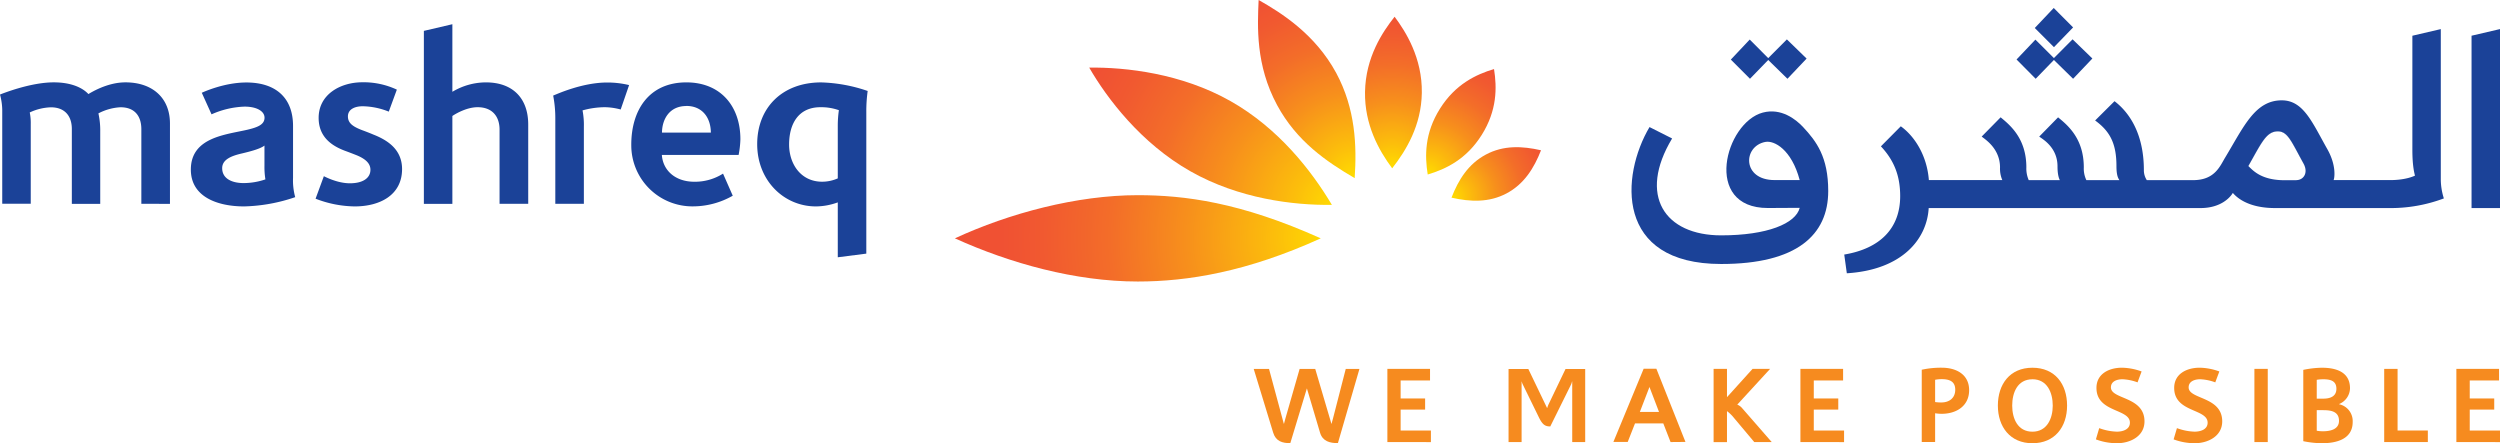 <svg id="Layer_1" data-name="Layer 1" xmlns="http://www.w3.org/2000/svg" xmlns:xlink="http://www.w3.org/1999/xlink" viewBox="0 0 971.71 172.28"><defs><style>.cls-1{fill:#1b4298;}.cls-2{fill:url(#radial-gradient);}.cls-3{fill:url(#radial-gradient-2);}.cls-4{fill:url(#radial-gradient-3);}.cls-5{fill:url(#radial-gradient-4);}.cls-6{fill:url(#radial-gradient-5);}.cls-7{fill:url(#radial-gradient-6);}.cls-8{clip-path:url(#clip-path);}.cls-9{fill:#f68b1f;}</style><radialGradient id="radial-gradient" cx="405.11" cy="-25.8" r="45.81" gradientTransform="translate(229.32 122.57) scale(0.9)" gradientUnits="userSpaceOnUse"><stop offset="0" stop-color="#fd0"/><stop offset="0.16" stop-color="#fcbe0b"/><stop offset="0.43" stop-color="#f78f1c"/><stop offset="0.67" stop-color="#f36d29"/><stop offset="0.87" stop-color="#f15930"/><stop offset="1" stop-color="#f05133"/></radialGradient><radialGradient id="radial-gradient-2" cx="394.83" cy="-35.81" r="53.81" xlink:href="#radial-gradient"/><radialGradient id="radial-gradient-3" cx="379.51" cy="-38.49" r="67.31" xlink:href="#radial-gradient"/><radialGradient id="radial-gradient-4" cx="363.31" cy="-34.24" r="87.07" xlink:href="#radial-gradient"/><radialGradient id="radial-gradient-5" cx="355.77" cy="-55.74" r="125.71" gradientTransform="translate(229.32 153.08) scale(0.9)" gradientUnits="userSpaceOnUse"><stop offset="0" stop-color="#fd0"/><stop offset="0.15" stop-color="#fcbe0b"/><stop offset="0.41" stop-color="#f78f1c"/><stop offset="0.63" stop-color="#f36d29"/><stop offset="0.82" stop-color="#f15930"/><stop offset="0.94" stop-color="#f05133"/></radialGradient><radialGradient id="radial-gradient-6" cx="351.58" cy="-8.43" r="162.05" gradientTransform="translate(229.32 122.57) scale(0.9)" gradientUnits="userSpaceOnUse"><stop offset="0" stop-color="#fd0"/><stop offset="0.14" stop-color="#fcbe0b"/><stop offset="0.38" stop-color="#f78f1c"/><stop offset="0.58" stop-color="#f36d29"/><stop offset="0.76" stop-color="#f15930"/><stop offset="0.87" stop-color="#f05133"/></radialGradient><clipPath id="clip-path" transform="translate(-29.75 -22.52)"><path class="cls-1" d="M978.45,92V33.83L967.4,36.41V80.8c0,6.72.9,9.35,1,10-.37.15-3.54,1.72-9.63,1.72h-22c.35-.57,1.22-5.57-2.41-12-5.9-10.43-9.29-19-17.72-19-10.4,0-14.72,10.15-22,22.23-2,3.3-4,8.79-12.46,8.79h-18a7,7,0,0,1-1.14-3.87c0-14.1-5.59-22.38-11.41-26.82l-7.54,7.5c5.76,4.19,8.29,8.93,8.29,17.74,0,3.89.76,4.77,1.14,5.45H840.69a10.41,10.41,0,0,1-1-4.95c0-11.19-6.17-16.33-10-19.46l-7.33,7.48c1.33,1,7.11,4.16,7.11,11.57,0,3.56.67,4.84.89,5.35H818.28a11.42,11.42,0,0,1-.92-4.95c0-11.19-6.21-16.33-10-19.46l-7.36,7.48c1.42,1.16,7.13,4.66,7.13,12.05a11.09,11.09,0,0,0,.89,4.87H779.47c-.72-9.47-5.47-17-10.91-20.91l-7.73,7.79c4.86,5.2,7.49,11.06,7.49,19.34,0,12.58-7.86,20.4-21.74,22.72l1,7.28c21.81-1.36,31.17-13.54,31.82-25.35H885.05c8,0,11.62-4.25,12.56-5.89,1,1.14,5.21,5.89,16.41,5.89h44.25a58.78,58.78,0,0,0,21.37-3.75A24.68,24.68,0,0,1,978.45,92Zm-56.16.57h-4.53c-9,0-12.23-3.68-14.11-5.52,5.15-9.11,7-13.48,11.47-13.48,3.85,0,5.27,4,9.88,12.34C927.14,89.68,925.11,92.53,922.29,92.53Z"/></clipPath></defs><title>mashreq-bank-logo-en</title><path class="cls-1" d="M316.84,82.73H287c.43,6.07,5.25,10.43,12.64,10.43A20.3,20.3,0,0,0,310.78,90l3.78,8.59a31.31,31.31,0,0,1-15.14,4.14,23.75,23.75,0,0,1-24.3-23.61c-.13-13.55,6.72-24.58,21.41-24.58,13.33,0,21,9.29,21,22.1A36.69,36.69,0,0,1,316.84,82.73Zm-20.32-19c-6.59,0-9.41,5.14-9.47,10.33h19C306,68.22,302.71,63.7,296.52,63.7Z" transform="translate(-29.75 -22.52)"/><path class="cls-1" d="M124.62,102.75c-10,0-20.69-3.51-20.69-14.31,0-12.56,13.54-13.54,22-15.5,4-.95,6.64-2,6.64-4.68,0-2.5-3-4.3-7.75-4.3a34.23,34.23,0,0,0-12.85,3l-3.79-8.38c.84-.39,8.82-4,17.32-4,11.43,0,18.15,5.95,18.15,16.89V91.66a24.69,24.69,0,0,0,.84,7.49A65.61,65.61,0,0,1,124.62,102.75ZM132.54,87v-7.9c-1.56,1.25-5.34,2.25-8.71,3.05-4,.92-7.72,2.3-7.72,5.73,0,4.25,4.07,5.8,8.35,5.8a26.25,26.25,0,0,0,8.45-1.44A29.92,29.92,0,0,1,132.54,87Z" transform="translate(-29.75 -22.52)"/><path class="cls-1" d="M223.92,101.74V72.94c0-5.46-3.11-8.75-8.52-8.75-4.07,0-8.25,2.34-9.82,3.41v34.15H194.5V34.52l11.08-2.59V58.2a25.5,25.5,0,0,1,13-3.66c10.63,0,16.48,6.31,16.48,16.38v30.82Z" transform="translate(-29.75 -22.52)"/><path class="cls-1" d="M366.47,66.1v55l-11.09,1.42V101.18a25.07,25.07,0,0,1-8.49,1.57c-12.46,0-22.83-10.06-22.83-24.2s9.73-24,24.85-24A60.46,60.46,0,0,1,367,57.88,58.47,58.47,0,0,0,366.47,66.1Zm-17.81-1.91c-8.7,0-12.2,6.63-12.2,14.49,0,7.65,4.63,14.47,12.84,14.47a15,15,0,0,0,6.08-1.3V71.12a43,43,0,0,1,.43-5.77A20.55,20.55,0,0,0,348.65,64.19Z" transform="translate(-29.75 -22.52)"/><path class="cls-1" d="M84.69,101.74v-29c0-5.16-2.64-8.53-8.09-8.53A20.79,20.79,0,0,0,68,66.59a30.64,30.64,0,0,1,.71,7.07v28.09H57.67V72.66c0-5.18-2.86-8.43-8.11-8.43a20.78,20.78,0,0,0-8.25,2,20.09,20.09,0,0,1,.39,4.48v31H30.62V65.19a24.07,24.07,0,0,0-.87-5.92c1.15-.46,11.9-4.74,20.87-4.74,9.55,0,13,4.06,13.49,4.55.77-.43,7.15-4.55,14.39-4.55,10.4,0,17.31,5.95,17.31,16v31.22Z" transform="translate(-29.75 -22.52)"/><path class="cls-1" d="M271,65.08a24.68,24.68,0,0,0-6.1-.89,32.62,32.62,0,0,0-8.73,1.24,29.33,29.33,0,0,1,.52,6.31v30H245.59v-33a46.13,46.13,0,0,0-.83-9.07c1.23-.46,11.14-5.08,21-5.08a35.8,35.8,0,0,1,8.51,1Z" transform="translate(-29.75 -22.52)"/><path class="cls-1" d="M167.64,102.75a43.23,43.23,0,0,1-15.23-3L155.63,91c.24.11,5.13,2.76,10.1,2.76,5.34,0,8-2.21,8-5.25,0-2.18-1.46-4-5.19-5.58-1.26-.5-3.24-1.27-4.65-1.78-4.78-1.79-10.29-5.1-10.29-12.81,0-9.15,8.44-13.78,16.83-13.84A30.51,30.51,0,0,1,184,57.36l-3.14,8.55a28.27,28.27,0,0,0-10.12-2.09c-3.09,0-5.76,1.18-5.76,3.94,0,2.56,1.84,3.9,5.21,5.23,1.34.5,3.23,1.21,4.67,1.83,6,2.35,11.17,6.09,11.17,13.45C186,98.44,177.28,102.75,167.64,102.75Z" transform="translate(-29.75 -22.52)"/><path class="cls-2" d="M615.31,97.7c6.84-3.63,10.68-9.8,13.41-16.77-7.3-1.67-14.57-2-21.42,1.66s-10.67,9.8-13.38,16.76C601.21,101,608.47,101.31,615.31,97.7Z" transform="translate(-29.75 -22.52)"/><path class="cls-3" d="M605.68,74.95c-6,9.55-14,13.31-21,15.4-1.16-7.26-1.23-16.07,4.77-25.6s14-13.28,21-15.4C611.61,56.61,611.66,65.41,605.68,74.95Z" transform="translate(-29.75 -22.52)"/><path class="cls-4" d="M582.39,58.67c.22-13.64-6.3-23.92-10.58-29.65-4.68,5.91-11.29,15.72-11.5,29.28-.19,12.56,5.23,22.51,10.56,29.63C576.38,80.88,582.18,71.24,582.39,58.67Z" transform="translate(-29.75 -22.52)"/><path class="cls-5" d="M549.13,50.92c-8.23-15.23-21.51-23.49-30.17-28.4-.45,10.21-1.23,25.26,7.17,40.83,7.63,14.15,19.25,22,30.16,28.41C557.14,79.16,556.61,64.82,549.13,50.92Z" transform="translate(-29.75 -22.52)"/><path class="cls-6" d="M508,61.8c-19-10.75-40.68-13.19-54.89-13,6.83,11.81,20,29.37,39.44,40.35,18.68,10.57,39.82,13.2,54.89,13C539.48,88.81,526.71,72.39,508,61.8Z" transform="translate(-29.75 -22.52)"/><path class="cls-7" d="M472,98.38c-23.62,0-50,7-71.1,16.78,21.42,9.71,46.84,16.78,71.1,16.78,19.36,0,42.5-3.77,71.11-16.78C511.79,101.08,490.08,98.39,472,98.38Z" transform="translate(-29.75 -22.52)"/><polygon class="cls-1" points="702.2 22.77 694.53 15.31 687.28 22.59 680.09 15.37 672.75 23.16 680.19 30.62 687.28 23.31 694.75 30.62 702.2 22.77"/><path class="cls-1" d="M1001.46,103.4H990.4v-67l11.06-2.58Z" transform="translate(-29.75 -22.52)"/><path class="cls-1" d="M978.45,92V33.83L967.4,36.41V80.8c0,6.72.9,9.35,1,10-.37.15-3.54,1.72-9.63,1.72h-22c.35-.57,1.22-5.57-2.41-12-5.9-10.43-9.29-19-17.72-19-10.4,0-14.72,10.15-22,22.23-2,3.3-4,8.79-12.46,8.79h-18a7,7,0,0,1-1.14-3.87c0-14.1-5.59-22.38-11.41-26.82l-7.54,7.5c5.76,4.19,8.29,8.93,8.29,17.74,0,3.89.76,4.77,1.14,5.45H840.69a10.41,10.41,0,0,1-1-4.95c0-11.19-6.17-16.33-10-19.46l-7.33,7.48c1.33,1,7.11,4.16,7.11,11.57,0,3.56.67,4.84.89,5.35H818.28a11.42,11.42,0,0,1-.92-4.95c0-11.19-6.21-16.33-10-19.46l-7.36,7.48c1.42,1.16,7.13,4.66,7.13,12.05a11.09,11.09,0,0,0,.89,4.87H779.47c-.72-9.47-5.47-17-10.91-20.91l-7.73,7.79c4.86,5.2,7.49,11.06,7.49,19.34,0,12.58-7.86,20.4-21.74,22.72l1,7.28c21.81-1.36,31.17-13.54,31.82-25.35H885.05c8,0,11.62-4.25,12.56-5.89,1,1.14,5.21,5.89,16.41,5.89h44.25a58.78,58.78,0,0,0,21.37-3.75A24.68,24.68,0,0,1,978.45,92Zm-56.16.57h-4.53c-9,0-12.23-3.68-14.11-5.52,5.15-9.11,7-13.48,11.47-13.48,3.85,0,5.27,4,9.88,12.34C927.14,89.68,925.11,92.53,922.29,92.53Z" transform="translate(-29.75 -22.52)"/><g class="cls-8"><path class="cls-1" d="M915.12,73.52c-4.5,0-6.32,4.37-11.47,13.48,1.87,1.84,5.13,5.52,14.11,5.52h4.53c2.81,0,4.84-2.85,2.71-6.67C920.4,77.53,919,73.52,915.12,73.52Z" transform="translate(-29.75 -22.52)"/></g><polygon class="cls-1" points="813.27 22.74 805.58 15.28 798.32 22.57 791.13 15.4 783.8 23.12 791.23 30.62 798.32 23.31 805.78 30.62 813.27 22.74"/><polygon class="cls-1" points="805.78 10.66 798.25 3.1 790.89 10.88 798.34 18.33 805.78 10.66"/><path class="cls-1" d="M698.74,125.13c-41.37,0-39-34.38-27.85-53.22l8.78,4.43C666.3,98.58,676.83,114,698.74,114c17.94,0,29-4.6,30.53-10.7l-12.39.07c-25.44,0-16.59-33.25-1.93-37.1,7.13-1.88,12.83,2.64,15.6,5.6,5.23,5.6,9.8,11.67,9.8,24.9C740.35,113.86,728.14,125.13,698.74,125.13Zm17.17-47.45c-8.82,1.7-9.05,14.83,3.58,14.83h9.77C726.12,80.66,719.37,77,715.91,77.69Z" transform="translate(-29.75 -22.52)"/><path class="cls-9" d="M549.77,194.76c-3.12,0-5.95-.71-6.94-4.07l-5.11-17.21-6.45,21.29c-3,0-5.61-.67-6.65-4.07l-7.57-24.78H523l5.74,21.29h.08c.13-.62.33-1.25.5-1.87l5.57-19.42h6.07l6.28,21.29h.08c.12-.62.33-1.25.5-1.87l5-19.42h5.32Z" transform="translate(-29.75 -22.52)"/><path class="cls-9" d="M569,194.34V165.9h16.58v4.49H574.15v7h9.52v4.33h-9.52v8.15h11.77v4.49Z" transform="translate(-29.75 -22.52)"/><path class="cls-9" d="M640.85,194.34V170.81h-.09a5,5,0,0,1-.33,1.08l-8.11,16.38c-2,0-3-.67-4.37-3.41l-6.36-13a4.17,4.17,0,0,1-.33-1h-.09v23.49h-5.07V165.95h7.69l7.27,15.13h.08a8,8,0,0,1,.62-1.62l6.48-13.51h7.65v28.39Z" transform="translate(-29.75 -22.52)"/><path class="cls-9" d="M679.07,194.34l-2.82-7.24h-11l-2.83,7.19-5.57,0,11.76-28.44h4.95l11.3,28.44Zm-8.23-21.49,0,.17-3.7,9.6h7.44Z" transform="translate(-29.75 -22.52)"/><path class="cls-9" d="M711.6,194.34l-8.52-10.14a15.8,15.8,0,0,0-2-1.83H701v12h-5.2V165.9H701v11l9.94-11h6.82L705,179.79a4.73,4.73,0,0,1,1.75,1.21l11.64,13.34Z" transform="translate(-29.75 -22.52)"/><path class="cls-9" d="M729.54,194.34V165.9h16.59v4.49H734.74v7h9.52v4.33h-9.52v8.15h11.77v4.49Z" transform="translate(-29.75 -22.52)"/><path class="cls-9" d="M784.43,183.36a17.68,17.68,0,0,1-2.53-.21v11.18h-5.2v-28.1a35,35,0,0,1,7.82-.79c5.52,0,10.6,2.57,10.6,8.73S790.17,183.36,784.43,183.36Zm0-13.47a13,13,0,0,0-2.53.25v8.65a16.24,16.24,0,0,0,2.41.16c3.08,0,5.41-1.7,5.41-4.95S787.47,169.89,784.43,169.89Z" transform="translate(-29.75 -22.52)"/><path class="cls-9" d="M819.72,194.8c-8.65,0-13.43-6.36-13.43-14.64s4.65-14.71,13.43-14.71,13.47,6.36,13.47,14.71S828.37,194.8,819.72,194.8Zm0-24.86c-5.78,0-7.86,5.15-7.86,10.23s2.17,10.14,7.86,10.14,7.9-5.15,7.9-10.14S825.5,169.93,819.72,169.93Z" transform="translate(-29.75 -22.52)"/><path class="cls-9" d="M852.54,194.8a23.76,23.76,0,0,1-8.15-1.5l1.29-4.37a21.68,21.68,0,0,0,6.86,1.37c2.2,0,5.07-.79,5.07-3.49,0-5.53-13-3.87-13-13.51,0-5.57,5-7.86,9.94-7.86a23.66,23.66,0,0,1,7.61,1.46l-1.58,4.24a19,19,0,0,0-5.86-1.21c-2,0-4.49.71-4.49,3.16,0,4.74,13.05,3.45,13.05,13.22C863.27,192.13,857.69,194.8,852.54,194.8Z" transform="translate(-29.75 -22.52)"/><path class="cls-9" d="M882.75,194.8a23.79,23.79,0,0,1-8.15-1.5l1.29-4.37a21.69,21.69,0,0,0,6.86,1.37c2.2,0,5.07-.79,5.07-3.49,0-5.53-13-3.87-13-13.51,0-5.57,5-7.86,9.94-7.86a23.64,23.64,0,0,1,7.61,1.46l-1.58,4.24a18.94,18.94,0,0,0-5.86-1.21c-2,0-4.49.71-4.49,3.16,0,4.74,13.05,3.45,13.05,13.22C893.47,192.13,887.9,194.8,882.75,194.8Z" transform="translate(-29.75 -22.52)"/><path class="cls-9" d="M906,194.34V165.9h5.19v28.44Z" transform="translate(-29.75 -22.52)"/><path class="cls-9" d="M932.19,194.8A37.66,37.66,0,0,1,925,194V166.28a38.25,38.25,0,0,1,7.23-.83c5.41,0,10.93,1.58,10.93,8a6.78,6.78,0,0,1-4.24,6.11v.08a6.68,6.68,0,0,1,5.28,6.82C944.25,193.3,937.76,194.8,932.19,194.8Zm.33-24.86a13.92,13.92,0,0,0-2.29.21v7.32h2.53c2.58,0,5.11-.79,5.11-3.83C937.88,170.31,935.18,169.93,932.53,169.93Zm.37,12h-2.66v8a14.44,14.44,0,0,0,2.33.21c2.75,0,6.32-.63,6.32-4.07C938.89,182.49,935.81,181.95,932.9,181.95Z" transform="translate(-29.75 -22.52)"/><path class="cls-9" d="M956.45,194.34V165.9h5.2v23.95h11.76v4.49Z" transform="translate(-29.75 -22.52)"/><path class="cls-9" d="M984.5,194.34V165.9h16.59v4.49H989.7v7h9.52v4.33H989.7v8.15h11.76v4.49Z" transform="translate(-29.75 -22.52)"/></svg>
